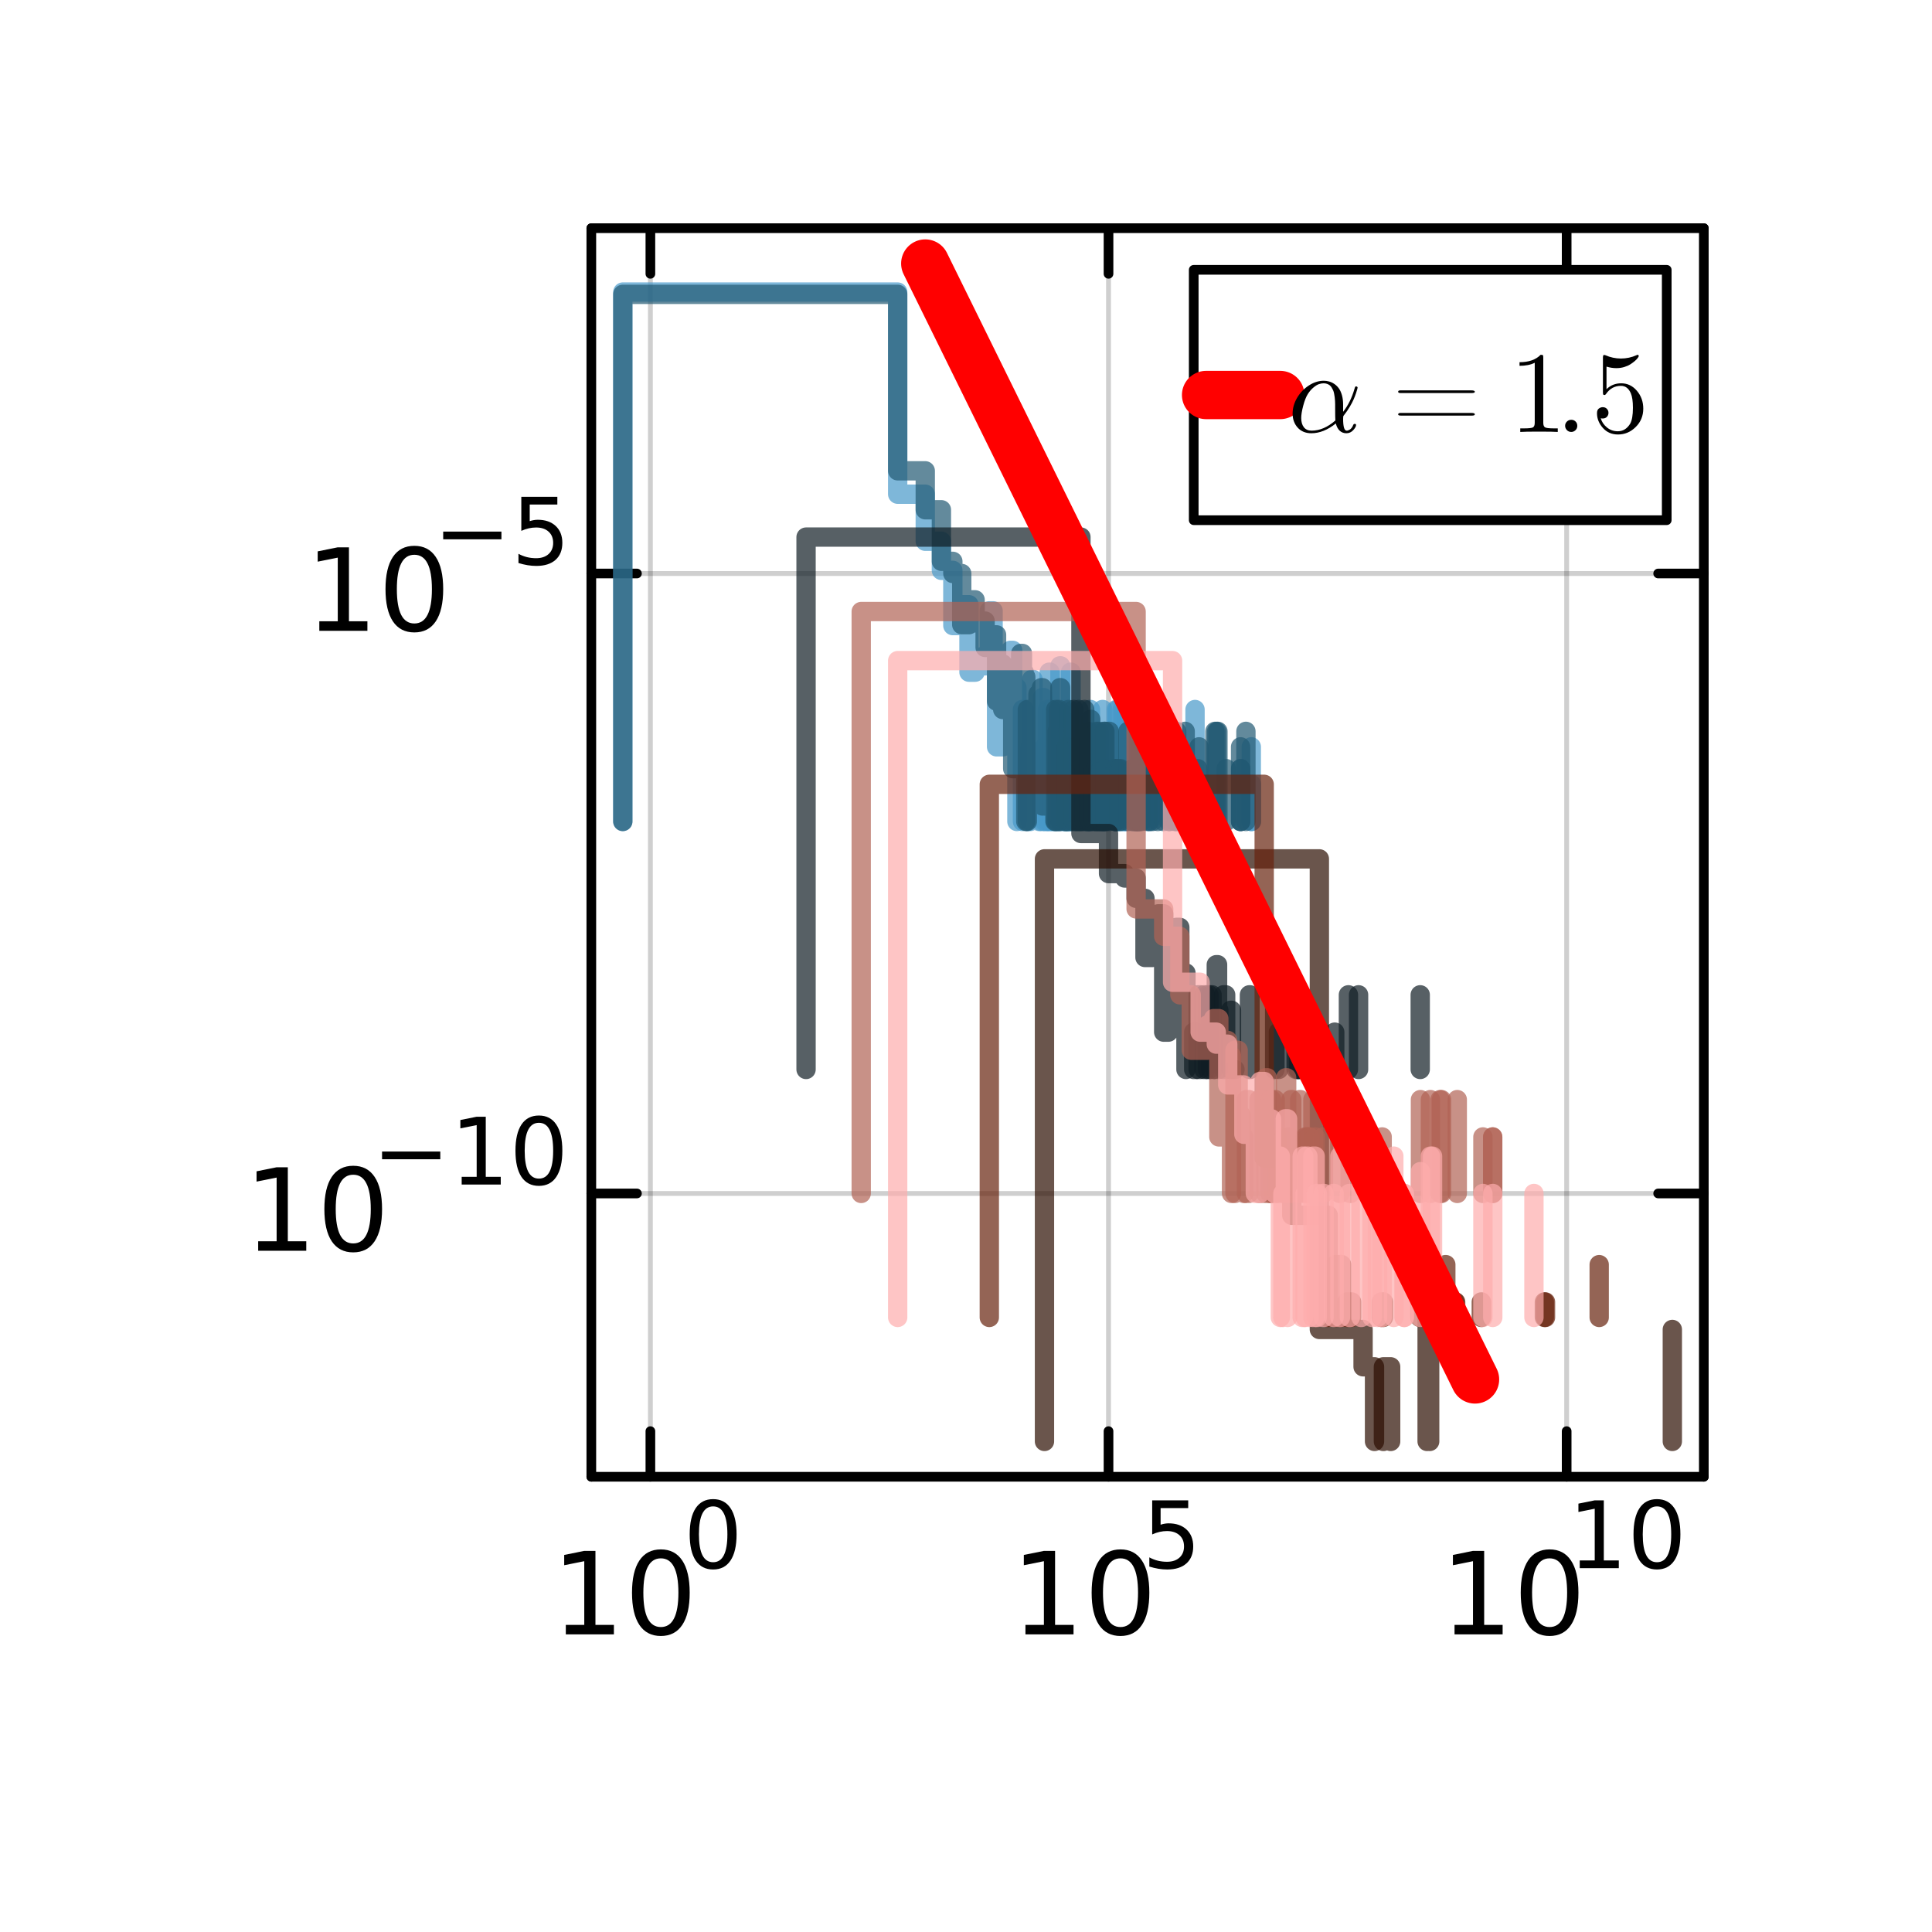 <?xml version="1.0" encoding="utf-8"?>
<svg xmlns="http://www.w3.org/2000/svg" xmlns:xlink="http://www.w3.org/1999/xlink" width="200" height="200" viewBox="0 0 800 800">
<rect x="0" y="0" width="800" height="800" fill="#333333" stroke="none"/>
<defs>
  <clipPath id="clip990">
    <rect x="0" y="0" width="800" height="800"/>
  </clipPath>
</defs>
<path clip-path="url(#clip990)" d="M0 800 L800 800 L800 0 L0 0  Z" fill="#ffffff" fill-rule="evenodd" fill-opacity="1"/>
<defs>
  <clipPath id="clip991">
    <rect x="160" y="79" width="561" height="561"/>
  </clipPath>
</defs>
<path clip-path="url(#clip990)" d="M244.852 611.499 L705.512 611.499 L705.512 94.488 L244.852 94.488  Z" fill="#ffffff" fill-rule="evenodd" fill-opacity="1"/>
<defs>
  <clipPath id="clip992">
    <rect x="244" y="94" width="462" height="518"/>
  </clipPath>
</defs>
<polyline clip-path="url(#clip992)" style="stroke:#000000; stroke-linecap:round; stroke-linejoin:round; stroke-width:2; stroke-opacity:0.1; fill:none" points="269.31,611.499 269.31,94.488 "/>
<polyline clip-path="url(#clip992)" style="stroke:#000000; stroke-linecap:round; stroke-linejoin:round; stroke-width:2; stroke-opacity:0.1; fill:none" points="459.014,611.499 459.014,94.488 "/>
<polyline clip-path="url(#clip992)" style="stroke:#000000; stroke-linecap:round; stroke-linejoin:round; stroke-width:2; stroke-opacity:0.1; fill:none" points="648.718,611.499 648.718,94.488 "/>
<polyline clip-path="url(#clip992)" style="stroke:#000000; stroke-linecap:round; stroke-linejoin:round; stroke-width:2; stroke-opacity:0.1; fill:none" points="269.31,611.499 269.31,94.488 "/>
<polyline clip-path="url(#clip992)" style="stroke:#000000; stroke-linecap:round; stroke-linejoin:round; stroke-width:2; stroke-opacity:0.1; fill:none" points="459.014,611.499 459.014,94.488 "/>
<polyline clip-path="url(#clip992)" style="stroke:#000000; stroke-linecap:round; stroke-linejoin:round; stroke-width:2; stroke-opacity:0.1; fill:none" points="648.718,611.499 648.718,94.488 "/>
<polyline clip-path="url(#clip990)" style="stroke:#000000; stroke-linecap:round; stroke-linejoin:round; stroke-width:4; stroke-opacity:1; fill:none" points="244.852,611.499 705.512,611.499 "/>
<polyline clip-path="url(#clip990)" style="stroke:#000000; stroke-linecap:round; stroke-linejoin:round; stroke-width:4; stroke-opacity:1; fill:none" points="244.852,94.488 705.512,94.488 "/>
<polyline clip-path="url(#clip990)" style="stroke:#000000; stroke-linecap:round; stroke-linejoin:round; stroke-width:4; stroke-opacity:1; fill:none" points="269.31,611.499 269.31,592.601 "/>
<polyline clip-path="url(#clip990)" style="stroke:#000000; stroke-linecap:round; stroke-linejoin:round; stroke-width:4; stroke-opacity:1; fill:none" points="459.014,611.499 459.014,592.601 "/>
<polyline clip-path="url(#clip990)" style="stroke:#000000; stroke-linecap:round; stroke-linejoin:round; stroke-width:4; stroke-opacity:1; fill:none" points="648.718,611.499 648.718,592.601 "/>
<polyline clip-path="url(#clip990)" style="stroke:#000000; stroke-linecap:round; stroke-linejoin:round; stroke-width:4; stroke-opacity:1; fill:none" points="269.31,94.488 269.31,113.386 "/>
<polyline clip-path="url(#clip990)" style="stroke:#000000; stroke-linecap:round; stroke-linejoin:round; stroke-width:4; stroke-opacity:1; fill:none" points="459.014,94.488 459.014,113.386 "/>
<polyline clip-path="url(#clip990)" style="stroke:#000000; stroke-linecap:round; stroke-linejoin:round; stroke-width:4; stroke-opacity:1; fill:none" points="648.718,94.488 648.718,113.386 "/>
<path clip-path="url(#clip990)" d="M234.293 672.824 L241.932 672.824 L241.932 646.458 L233.622 648.125 L233.622 643.866 L241.886 642.199 L246.562 642.199 L246.562 672.824 L254.201 672.824 L254.201 676.759 L234.293 676.759 L234.293 672.824 Z" fill="#000000" fill-rule="nonzero" fill-opacity="1" /><path clip-path="url(#clip990)" d="M273.645 645.278 Q270.034 645.278 268.205 648.842 Q266.4 652.384 266.4 659.514 Q266.4 666.62 268.205 670.185 Q270.034 673.727 273.645 673.727 Q277.279 673.727 279.085 670.185 Q280.913 666.62 280.913 659.514 Q280.913 652.384 279.085 648.842 Q277.279 645.278 273.645 645.278 M273.645 641.574 Q279.455 641.574 282.511 646.18 Q285.589 650.764 285.589 659.514 Q285.589 668.241 282.511 672.847 Q279.455 677.43 273.645 677.43 Q267.835 677.43 264.756 672.847 Q261.701 668.241 261.701 659.514 Q261.701 650.764 264.756 646.18 Q267.835 641.574 273.645 641.574 Z" fill="#000000" fill-rule="nonzero" fill-opacity="1" /><path clip-path="url(#clip990)" d="M295.294 623.77 Q292.36 623.77 290.874 626.666 Q289.407 629.544 289.407 635.337 Q289.407 641.111 290.874 644.007 Q292.36 646.885 295.294 646.885 Q298.247 646.885 299.714 644.007 Q301.2 641.111 301.2 635.337 Q301.2 629.544 299.714 626.666 Q298.247 623.77 295.294 623.77 M295.294 620.761 Q300.015 620.761 302.497 624.504 Q304.999 628.227 304.999 635.337 Q304.999 642.427 302.497 646.17 Q300.015 649.894 295.294 649.894 Q290.573 649.894 288.072 646.17 Q285.589 642.427 285.589 635.337 Q285.589 628.227 288.072 624.504 Q290.573 620.761 295.294 620.761 Z" fill="#000000" fill-rule="nonzero" fill-opacity="1" /><path clip-path="url(#clip990)" d="M424.618 672.824 L432.257 672.824 L432.257 646.458 L423.947 648.125 L423.947 643.866 L432.21 642.199 L436.886 642.199 L436.886 672.824 L444.525 672.824 L444.525 676.759 L424.618 676.759 L424.618 672.824 Z" fill="#000000" fill-rule="nonzero" fill-opacity="1" /><path clip-path="url(#clip990)" d="M463.97 645.278 Q460.358 645.278 458.53 648.842 Q456.724 652.384 456.724 659.514 Q456.724 666.62 458.53 670.185 Q460.358 673.727 463.97 673.727 Q467.604 673.727 469.409 670.185 Q471.238 666.62 471.238 659.514 Q471.238 652.384 469.409 648.842 Q467.604 645.278 463.97 645.278 M463.97 641.574 Q469.78 641.574 472.835 646.18 Q475.914 650.764 475.914 659.514 Q475.914 668.241 472.835 672.847 Q469.78 677.43 463.97 677.43 Q458.159 677.43 455.081 672.847 Q452.025 668.241 452.025 659.514 Q452.025 650.764 455.081 646.18 Q458.159 641.574 463.97 641.574 Z" fill="#000000" fill-rule="nonzero" fill-opacity="1" /><path clip-path="url(#clip990)" d="M477.099 621.269 L492.013 621.269 L492.013 624.466 L480.578 624.466 L480.578 631.35 Q481.406 631.067 482.233 630.936 Q483.061 630.785 483.888 630.785 Q488.59 630.785 491.336 633.362 Q494.082 635.939 494.082 640.34 Q494.082 644.872 491.261 647.393 Q488.44 649.894 483.305 649.894 Q481.537 649.894 479.694 649.593 Q477.87 649.292 475.914 648.69 L475.914 644.872 Q477.607 645.794 479.412 646.245 Q481.218 646.697 483.23 646.697 Q486.484 646.697 488.383 644.985 Q490.283 643.274 490.283 640.34 Q490.283 637.406 488.383 635.694 Q486.484 633.983 483.23 633.983 Q481.707 633.983 480.183 634.321 Q478.679 634.66 477.099 635.374 L477.099 621.269 Z" fill="#000000" fill-rule="nonzero" fill-opacity="1" /><path clip-path="url(#clip990)" d="M602.294 672.824 L609.933 672.824 L609.933 646.458 L601.623 648.125 L601.623 643.866 L609.887 642.199 L614.563 642.199 L614.563 672.824 L622.202 672.824 L622.202 676.759 L602.294 676.759 L602.294 672.824 Z" fill="#000000" fill-rule="nonzero" fill-opacity="1" /><path clip-path="url(#clip990)" d="M641.646 645.278 Q638.035 645.278 636.206 648.842 Q634.401 652.384 634.401 659.514 Q634.401 666.62 636.206 670.185 Q638.035 673.727 641.646 673.727 Q645.28 673.727 647.086 670.185 Q648.914 666.62 648.914 659.514 Q648.914 652.384 647.086 648.842 Q645.28 645.278 641.646 645.278 M641.646 641.574 Q647.456 641.574 650.512 646.18 Q653.59 650.764 653.59 659.514 Q653.59 668.241 650.512 672.847 Q647.456 677.43 641.646 677.43 Q635.836 677.43 632.757 672.847 Q629.702 668.241 629.702 659.514 Q629.702 650.764 632.757 646.18 Q635.836 641.574 641.646 641.574 Z" fill="#000000" fill-rule="nonzero" fill-opacity="1" /><path clip-path="url(#clip990)" d="M654.136 646.151 L660.342 646.151 L660.342 624.729 L653.59 626.083 L653.59 622.623 L660.305 621.269 L664.104 621.269 L664.104 646.151 L670.31 646.151 L670.31 649.349 L654.136 649.349 L654.136 646.151 Z" fill="#000000" fill-rule="nonzero" fill-opacity="1" /><path clip-path="url(#clip990)" d="M686.109 623.77 Q683.175 623.77 681.689 626.666 Q680.222 629.544 680.222 635.337 Q680.222 641.111 681.689 644.007 Q683.175 646.885 686.109 646.885 Q689.062 646.885 690.529 644.007 Q692.015 641.111 692.015 635.337 Q692.015 629.544 690.529 626.666 Q689.062 623.77 686.109 623.77 M686.109 620.761 Q690.83 620.761 693.312 624.504 Q695.814 628.227 695.814 635.337 Q695.814 642.427 693.312 646.17 Q690.83 649.894 686.109 649.894 Q681.388 649.894 678.887 646.17 Q676.404 642.427 676.404 635.337 Q676.404 628.227 678.887 624.504 Q681.388 620.761 686.109 620.761 Z" fill="#000000" fill-rule="nonzero" fill-opacity="1" /><polyline clip-path="url(#clip992)" style="stroke:#000000; stroke-linecap:round; stroke-linejoin:round; stroke-width:2; stroke-opacity:0.1; fill:none" points="244.852,494.183 705.512,494.183 "/>
<polyline clip-path="url(#clip992)" style="stroke:#000000; stroke-linecap:round; stroke-linejoin:round; stroke-width:2; stroke-opacity:0.1; fill:none" points="244.852,237.475 705.512,237.475 "/>
<polyline clip-path="url(#clip992)" style="stroke:#000000; stroke-linecap:round; stroke-linejoin:round; stroke-width:2; stroke-opacity:0.1; fill:none" points="244.852,494.183 705.512,494.183 "/>
<polyline clip-path="url(#clip992)" style="stroke:#000000; stroke-linecap:round; stroke-linejoin:round; stroke-width:2; stroke-opacity:0.1; fill:none" points="244.852,237.475 705.512,237.475 "/>
<polyline clip-path="url(#clip990)" style="stroke:#000000; stroke-linecap:round; stroke-linejoin:round; stroke-width:4; stroke-opacity:1; fill:none" points="244.852,611.499 244.852,94.488 "/>
<polyline clip-path="url(#clip990)" style="stroke:#000000; stroke-linecap:round; stroke-linejoin:round; stroke-width:4; stroke-opacity:1; fill:none" points="705.512,611.499 705.512,94.488 "/>
<polyline clip-path="url(#clip990)" style="stroke:#000000; stroke-linecap:round; stroke-linejoin:round; stroke-width:4; stroke-opacity:1; fill:none" points="244.852,494.183 263.749,494.183 "/>
<polyline clip-path="url(#clip990)" style="stroke:#000000; stroke-linecap:round; stroke-linejoin:round; stroke-width:4; stroke-opacity:1; fill:none" points="244.852,237.475 263.749,237.475 "/>
<polyline clip-path="url(#clip990)" style="stroke:#000000; stroke-linecap:round; stroke-linejoin:round; stroke-width:4; stroke-opacity:1; fill:none" points="705.512,494.183 686.614,494.183 "/>
<polyline clip-path="url(#clip990)" style="stroke:#000000; stroke-linecap:round; stroke-linejoin:round; stroke-width:4; stroke-opacity:1; fill:none" points="705.512,237.475 686.614,237.475 "/>
<path clip-path="url(#clip990)" d="M106.908 513.976 L114.546 513.976 L114.546 487.61 L106.236 489.277 L106.236 485.017 L114.5 483.351 L119.176 483.351 L119.176 513.976 L126.815 513.976 L126.815 517.911 L106.908 517.911 L106.908 513.976 Z" fill="#000000" fill-rule="nonzero" fill-opacity="1" /><path clip-path="url(#clip990)" d="M146.259 486.43 Q142.648 486.43 140.819 489.994 Q139.014 493.536 139.014 500.666 Q139.014 507.772 140.819 511.337 Q142.648 514.878 146.259 514.878 Q149.893 514.878 151.699 511.337 Q153.528 507.772 153.528 500.666 Q153.528 493.536 151.699 489.994 Q149.893 486.43 146.259 486.43 M146.259 482.726 Q152.069 482.726 155.125 487.332 Q158.204 491.916 158.204 500.666 Q158.204 509.392 155.125 513.999 Q152.069 518.582 146.259 518.582 Q140.449 518.582 137.37 513.999 Q134.315 509.392 134.315 500.666 Q134.315 491.916 137.37 487.332 Q140.449 482.726 146.259 482.726 Z" fill="#000000" fill-rule="nonzero" fill-opacity="1" /><path clip-path="url(#clip990)" d="M158.204 476.827 L182.315 476.827 L182.315 480.024 L158.204 480.024 L158.204 476.827 Z" fill="#000000" fill-rule="nonzero" fill-opacity="1" /><path clip-path="url(#clip990)" d="M191.174 487.303 L197.38 487.303 L197.38 465.881 L190.628 467.235 L190.628 463.775 L197.343 462.42 L201.142 462.42 L201.142 487.303 L207.348 487.303 L207.348 490.5 L191.174 490.5 L191.174 487.303 Z" fill="#000000" fill-rule="nonzero" fill-opacity="1" /><path clip-path="url(#clip990)" d="M223.147 464.922 Q220.213 464.922 218.727 467.818 Q217.26 470.696 217.26 476.489 Q217.26 482.263 218.727 485.159 Q220.213 488.037 223.147 488.037 Q226.1 488.037 227.567 485.159 Q229.052 482.263 229.052 476.489 Q229.052 470.696 227.567 467.818 Q226.1 464.922 223.147 464.922 M223.147 461.913 Q227.868 461.913 230.35 465.655 Q232.852 469.379 232.852 476.489 Q232.852 483.579 230.35 487.322 Q227.868 491.046 223.147 491.046 Q218.426 491.046 215.925 487.322 Q213.442 483.579 213.442 476.489 Q213.442 469.379 215.925 465.655 Q218.426 461.913 223.147 461.913 Z" fill="#000000" fill-rule="nonzero" fill-opacity="1" /><path clip-path="url(#clip990)" d="M132.223 257.267 L139.862 257.267 L139.862 230.902 L131.551 232.568 L131.551 228.309 L139.815 226.642 L144.491 226.642 L144.491 257.267 L152.13 257.267 L152.13 261.202 L132.223 261.202 L132.223 257.267 Z" fill="#000000" fill-rule="nonzero" fill-opacity="1" /><path clip-path="url(#clip990)" d="M171.574 229.721 Q167.963 229.721 166.135 233.286 Q164.329 236.828 164.329 243.957 Q164.329 251.064 166.135 254.628 Q167.963 258.17 171.574 258.17 Q175.209 258.17 177.014 254.628 Q178.843 251.064 178.843 243.957 Q178.843 236.828 177.014 233.286 Q175.209 229.721 171.574 229.721 M171.574 226.017 Q177.385 226.017 180.44 230.624 Q183.519 235.207 183.519 243.957 Q183.519 252.684 180.44 257.29 Q177.385 261.874 171.574 261.874 Q165.764 261.874 162.686 257.29 Q159.63 252.684 159.63 243.957 Q159.63 235.207 162.686 230.624 Q165.764 226.017 171.574 226.017 Z" fill="#000000" fill-rule="nonzero" fill-opacity="1" /><path clip-path="url(#clip990)" d="M183.519 220.119 L207.63 220.119 L207.63 223.316 L183.519 223.316 L183.519 220.119 Z" fill="#000000" fill-rule="nonzero" fill-opacity="1" /><path clip-path="url(#clip990)" d="M215.868 205.712 L230.783 205.712 L230.783 208.909 L219.348 208.909 L219.348 215.793 Q220.175 215.511 221.003 215.379 Q221.83 215.229 222.658 215.229 Q227.36 215.229 230.106 217.805 Q232.852 220.382 232.852 224.783 Q232.852 229.316 230.03 231.836 Q227.209 234.337 222.075 234.337 Q220.307 234.337 218.464 234.036 Q216.639 233.736 214.683 233.134 L214.683 229.316 Q216.376 230.237 218.182 230.689 Q219.987 231.14 221.999 231.14 Q225.253 231.14 227.153 229.429 Q229.052 227.717 229.052 224.783 Q229.052 221.849 227.153 220.138 Q225.253 218.426 221.999 218.426 Q220.476 218.426 218.953 218.765 Q217.448 219.103 215.868 219.818 L215.868 205.712 Z" fill="#000000" fill-rule="nonzero" fill-opacity="1" /><polyline clip-path="url(#clip992)" style="stroke:#4899ca; stroke-linecap:round; stroke-linejoin:round; stroke-width:8; stroke-opacity:0.7; fill:none" points="257.889,340.158 257.889,120.933 371.712,120.933 371.712,204.642 383.133,204.642 383.133,224.122 389.814,224.122 389.814,236.176 394.554,236.176 394.554,259.049 398.231,259.049 398.231,250.403 401.235,250.403 401.235,278.337 403.775,278.337 403.775,275.71 405.975,275.71 407.916,275.71 407.916,271.236 409.652,271.236 409.652,252.93 411.223,252.93 411.223,271.236 412.657,271.236 412.657,309.247 413.975,309.247 415.197,309.247 415.197,281.314 416.333,281.314 416.333,293.792 417.397,293.792 418.396,293.792 418.396,269.296 419.338,269.296 419.338,309.247 420.228,309.247 420.228,284.751 421.074,284.751 421.074,340.158 "/>
<polyline clip-path="url(#clip992)" style="stroke:#4899ca; stroke-linecap:round; stroke-linejoin:round; stroke-width:8; stroke-opacity:0.7; fill:none" points="423.377,340.158 423.377,293.792 424.078,293.792 424.078,309.247 424.75,309.247 425.397,309.247 425.397,340.158 "/>
<polyline clip-path="url(#clip992)" style="stroke:#4899ca; stroke-linecap:round; stroke-linejoin:round; stroke-width:8; stroke-opacity:0.7; fill:none" points="426.618,340.158 426.618,309.247 427.196,309.247 427.196,281.314 427.755,281.314 427.755,309.247 428.295,309.247 428.818,309.247 428.818,324.703 429.325,324.703 429.325,293.792 429.817,293.792 429.817,300.207 430.295,300.207 430.295,340.158 "/>
<polyline clip-path="url(#clip992)" style="stroke:#4899ca; stroke-linecap:round; stroke-linejoin:round; stroke-width:8; stroke-opacity:0.7; fill:none" points="431.21,340.158 431.21,324.703 431.65,324.703 431.65,288.816 432.078,288.816 432.078,340.158 "/>
<polyline clip-path="url(#clip992)" style="stroke:#4899ca; stroke-linecap:round; stroke-linejoin:round; stroke-width:8; stroke-opacity:0.7; fill:none" points="432.495,340.158 432.495,309.247 432.902,309.247 433.299,309.247 433.299,340.158 "/>
<polyline clip-path="url(#clip992)" style="stroke:#4899ca; stroke-linecap:round; stroke-linejoin:round; stroke-width:8; stroke-opacity:0.7; fill:none" points="433.687,340.158 433.687,293.792 434.065,293.792 434.065,340.158 "/>
<polyline clip-path="url(#clip992)" style="stroke:#4899ca; stroke-linecap:round; stroke-linejoin:round; stroke-width:8; stroke-opacity:0.7; fill:none" points="434.436,340.158 434.436,278.337 434.798,278.337 434.798,293.792 435.152,293.792 435.152,340.158 "/>
<polyline clip-path="url(#clip992)" style="stroke:#4899ca; stroke-linecap:round; stroke-linejoin:round; stroke-width:8; stroke-opacity:0.7; fill:none" points="435.499,340.158 435.499,293.792 435.839,293.792 435.839,340.158 "/>
<polyline clip-path="url(#clip992)" style="stroke:#4899ca; stroke-linecap:round; stroke-linejoin:round; stroke-width:8; stroke-opacity:0.7; fill:none" points="436.818,340.158 436.818,309.247 437.132,309.247 437.44,309.247 437.44,340.158 "/>
<polyline clip-path="url(#clip992)" style="stroke:#4899ca; stroke-linecap:round; stroke-linejoin:round; stroke-width:8; stroke-opacity:0.7; fill:none" points="438.617,340.158 438.617,324.703 438.899,324.703 438.899,275.71 439.176,275.71 439.176,309.247 439.448,309.247 439.448,293.792 439.716,293.792 439.98,293.792 439.98,340.158 "/>
<polyline clip-path="url(#clip992)" style="stroke:#4899ca; stroke-linecap:round; stroke-linejoin:round; stroke-width:8; stroke-opacity:0.7; fill:none" points="440.746,340.158 440.746,293.792 440.994,293.792 440.994,340.158 "/>
<polyline clip-path="url(#clip992)" style="stroke:#4899ca; stroke-linecap:round; stroke-linejoin:round; stroke-width:8; stroke-opacity:0.7; fill:none" points="441.479,340.158 441.479,309.247 441.716,309.247 441.716,340.158 "/>
<polyline clip-path="url(#clip992)" style="stroke:#4899ca; stroke-linecap:round; stroke-linejoin:round; stroke-width:8; stroke-opacity:0.7; fill:none" points="441.95,340.158 441.95,324.703 442.18,324.703 442.18,340.158 "/>
<polyline clip-path="url(#clip992)" style="stroke:#4899ca; stroke-linecap:round; stroke-linejoin:round; stroke-width:8; stroke-opacity:0.7; fill:none" points="442.632,340.158 442.632,324.703 442.853,324.703 442.853,300.207 443.071,300.207 443.071,340.158 "/>
<polyline clip-path="url(#clip992)" style="stroke:#4899ca; stroke-linecap:round; stroke-linejoin:round; stroke-width:8; stroke-opacity:0.7; fill:none" points="443.286,340.158 443.286,278.337 443.499,278.337 443.499,340.158 "/>
<polyline clip-path="url(#clip992)" style="stroke:#4899ca; stroke-linecap:round; stroke-linejoin:round; stroke-width:8; stroke-opacity:0.7; fill:none" points="449.752,340.158 449.752,309.247 449.896,309.247 449.896,340.158 "/>
<polyline clip-path="url(#clip992)" style="stroke:#4899ca; stroke-linecap:round; stroke-linejoin:round; stroke-width:8; stroke-opacity:0.7; fill:none" points="450.734,340.158 450.734,309.247 450.87,309.247 450.87,340.158 "/>
<polyline clip-path="url(#clip992)" style="stroke:#4899ca; stroke-linecap:round; stroke-linejoin:round; stroke-width:8; stroke-opacity:0.7; fill:none" points="451.27,340.158 451.27,293.792 451.401,293.792 451.532,293.792 451.532,340.158 "/>
<polyline clip-path="url(#clip992)" style="stroke:#4899ca; stroke-linecap:round; stroke-linejoin:round; stroke-width:8; stroke-opacity:0.7; fill:none" points="456.529,340.158 456.529,293.792 456.625,293.792 456.625,340.158 "/>
<polyline clip-path="url(#clip992)" style="stroke:#4899ca; stroke-linecap:round; stroke-linejoin:round; stroke-width:8; stroke-opacity:0.7; fill:none" points="462.223,340.158 462.223,293.792 462.291,293.792 462.291,340.158 "/>
<polyline clip-path="url(#clip992)" style="stroke:#4899ca; stroke-linecap:round; stroke-linejoin:round; stroke-width:8; stroke-opacity:0.7; fill:none" points="462.888,340.158 462.888,293.792 462.953,293.792 462.953,340.158 "/>
<polyline clip-path="url(#clip992)" style="stroke:#4899ca; stroke-linecap:round; stroke-linejoin:round; stroke-width:8; stroke-opacity:0.7; fill:none" points="464.676,340.158 464.676,293.792 464.734,293.792 464.734,340.158 "/>
<polyline clip-path="url(#clip992)" style="stroke:#4899ca; stroke-linecap:round; stroke-linejoin:round; stroke-width:8; stroke-opacity:0.7; fill:none" points="465.363,340.158 465.363,293.792 465.419,293.792 465.419,309.247 465.474,309.247 465.474,340.158 "/>
<polyline clip-path="url(#clip992)" style="stroke:#4899ca; stroke-linecap:round; stroke-linejoin:round; stroke-width:8; stroke-opacity:0.7; fill:none" points="466.022,340.158 466.022,293.792 466.076,293.792 466.076,340.158 "/>
<polyline clip-path="url(#clip992)" style="stroke:#4899ca; stroke-linecap:round; stroke-linejoin:round; stroke-width:8; stroke-opacity:0.7; fill:none" points="466.183,340.158 466.183,293.792 466.236,293.792 466.236,340.158 "/>
<polyline clip-path="url(#clip992)" style="stroke:#4899ca; stroke-linecap:round; stroke-linejoin:round; stroke-width:8; stroke-opacity:0.7; fill:none" points="468.745,340.158 468.745,309.247 468.791,309.247 468.791,340.158 "/>
<polyline clip-path="url(#clip992)" style="stroke:#4899ca; stroke-linecap:round; stroke-linejoin:round; stroke-width:8; stroke-opacity:0.7; fill:none" points="469.634,340.158 469.634,309.247 469.677,309.247 469.677,340.158 "/>
<polyline clip-path="url(#clip992)" style="stroke:#4899ca; stroke-linecap:round; stroke-linejoin:round; stroke-width:8; stroke-opacity:0.7; fill:none" points="470.27,340.158 470.27,309.247 470.312,309.247 470.312,340.158 "/>
<polyline clip-path="url(#clip992)" style="stroke:#4899ca; stroke-linecap:round; stroke-linejoin:round; stroke-width:8; stroke-opacity:0.7; fill:none" points="470.559,340.158 470.559,309.247 470.6,309.247 470.6,340.158 "/>
<polyline clip-path="url(#clip992)" style="stroke:#4899ca; stroke-linecap:round; stroke-linejoin:round; stroke-width:8; stroke-opacity:0.7; fill:none" points="470.923,340.158 470.923,309.247 470.963,309.247 470.963,340.158 "/>
<polyline clip-path="url(#clip992)" style="stroke:#4899ca; stroke-linecap:round; stroke-linejoin:round; stroke-width:8; stroke-opacity:0.7; fill:none" points="471.704,340.158 471.704,284.751 471.742,284.751 471.742,340.158 "/>
<polyline clip-path="url(#clip992)" style="stroke:#4899ca; stroke-linecap:round; stroke-linejoin:round; stroke-width:8; stroke-opacity:0.7; fill:none" points="476.039,340.158 476.039,309.247 476.068,309.247 476.068,340.158 "/>
<polyline clip-path="url(#clip992)" style="stroke:#4899ca; stroke-linecap:round; stroke-linejoin:round; stroke-width:8; stroke-opacity:0.7; fill:none" points="494.83,340.158 494.83,293.792 494.839,293.792 494.839,340.158 "/>
<polyline clip-path="url(#clip992)" style="stroke:#4899ca; stroke-linecap:round; stroke-linejoin:round; stroke-width:8; stroke-opacity:0.7; fill:none" points="518.13,340.158 518.13,309.247 518.133,309.247 518.133,324.703 518.135,324.703 518.135,340.158 "/>
<polyline clip-path="url(#clip992)" style="stroke:#4899ca; stroke-linecap:round; stroke-linejoin:round; stroke-width:8; stroke-opacity:0.7; fill:none" points="518.217,340.158 518.217,324.703 518.219,324.703 518.219,340.158 "/>
<polyline clip-path="url(#clip992)" style="stroke:#225973; stroke-linecap:round; stroke-linejoin:round; stroke-width:8; stroke-opacity:0.7; fill:none" points="257.889,340.158 257.889,121.879 371.712,121.879 371.712,194.952 383.133,194.952 383.133,211.08 389.814,211.08 389.814,232.44 394.554,232.44 394.554,237.475 398.231,237.475 398.231,258.662 401.235,258.662 401.235,248.375 403.775,248.375 403.775,257.906 405.975,257.906 405.975,257.175 407.916,257.175 407.916,268.09 409.652,268.09 409.652,264.821 411.223,264.821 411.223,262.881 412.657,262.881 412.657,290.355 413.975,290.355 413.975,274.899 415.197,274.899 415.197,293.792 416.333,293.792 417.397,293.792 417.397,290.355 418.396,290.355 419.338,290.355 419.338,318.288 420.228,318.288 420.228,287.377 421.074,287.377 421.074,302.833 421.878,302.833 421.878,280.277 422.644,280.277 422.644,270.57 423.377,270.57 423.377,278.337 424.078,278.337 424.078,280.277 424.75,280.277 424.75,340.158 "/>
<polyline clip-path="url(#clip992)" style="stroke:#225973; stroke-linecap:round; stroke-linejoin:round; stroke-width:8; stroke-opacity:0.7; fill:none" points="425.397,340.158 425.397,293.792 426.019,293.792 426.019,309.247 426.618,309.247 426.618,293.792 427.196,293.792 427.196,297.857 427.755,297.857 428.295,297.857 428.295,302.833 428.818,302.833 429.325,302.833 429.817,302.833 429.817,287.377 430.295,287.377 430.295,297.857 430.759,297.857 430.759,302.833 431.21,302.833 431.21,284.751 431.65,284.751 431.65,333.744 432.078,333.744 432.078,302.833 432.495,302.833 432.495,333.744 432.902,333.744 432.902,309.247 433.299,309.247 433.299,293.792 433.687,293.792 433.687,318.288 434.065,318.288 434.065,309.247 434.436,309.247 434.436,297.857 434.798,297.857 434.798,293.792 435.152,293.792 435.152,318.288 435.499,318.288 435.839,318.288 436.172,318.288 436.172,309.247 436.498,309.247 436.498,318.288 436.818,318.288 436.818,340.158 "/>
<polyline clip-path="url(#clip992)" style="stroke:#225973; stroke-linecap:round; stroke-linejoin:round; stroke-width:8; stroke-opacity:0.7; fill:none" points="437.132,340.158 437.132,293.792 437.44,293.792 437.44,340.158 "/>
<polyline clip-path="url(#clip992)" style="stroke:#225973; stroke-linecap:round; stroke-linejoin:round; stroke-width:8; stroke-opacity:0.7; fill:none" points="437.742,340.158 437.742,302.833 438.039,302.833 438.039,309.247 438.331,309.247 438.331,293.792 438.617,293.792 438.617,340.158 "/>
<polyline clip-path="url(#clip992)" style="stroke:#225973; stroke-linecap:round; stroke-linejoin:round; stroke-width:8; stroke-opacity:0.7; fill:none" points="438.899,340.158 438.899,284.751 439.176,284.751 439.176,318.288 439.448,318.288 439.448,302.833 439.716,302.833 439.716,318.288 439.98,318.288 439.98,297.857 440.239,297.857 440.495,297.857 440.495,318.288 440.746,318.288 440.746,333.744 440.994,333.744 440.994,340.158 "/>
<polyline clip-path="url(#clip992)" style="stroke:#225973; stroke-linecap:round; stroke-linejoin:round; stroke-width:8; stroke-opacity:0.7; fill:none" points="441.238,340.158 441.238,333.744 441.479,333.744 441.479,309.247 441.716,309.247 441.716,340.158 "/>
<polyline clip-path="url(#clip992)" style="stroke:#225973; stroke-linecap:round; stroke-linejoin:round; stroke-width:8; stroke-opacity:0.7; fill:none" points="442.18,340.158 442.18,302.833 442.407,302.833 442.407,293.792 442.632,293.792 442.632,318.288 442.853,318.288 442.853,340.158 "/>
<polyline clip-path="url(#clip992)" style="stroke:#225973; stroke-linecap:round; stroke-linejoin:round; stroke-width:8; stroke-opacity:0.7; fill:none" points="444.323,340.158 444.323,302.833 444.523,302.833 444.523,293.792 444.72,293.792 444.72,318.288 444.915,318.288 444.915,302.833 445.108,302.833 445.108,318.288 445.298,318.288 445.298,340.158 "/>
<polyline clip-path="url(#clip992)" style="stroke:#225973; stroke-linecap:round; stroke-linejoin:round; stroke-width:8; stroke-opacity:0.7; fill:none" points="445.487,340.158 445.487,309.247 445.673,309.247 445.673,333.744 445.857,333.744 445.857,340.158 "/>
<polyline clip-path="url(#clip992)" style="stroke:#225973; stroke-linecap:round; stroke-linejoin:round; stroke-width:8; stroke-opacity:0.7; fill:none" points="446.574,340.158 446.574,293.792 446.748,293.792 446.748,302.833 446.92,302.833 446.92,340.158 "/>
<polyline clip-path="url(#clip992)" style="stroke:#225973; stroke-linecap:round; stroke-linejoin:round; stroke-width:8; stroke-opacity:0.7; fill:none" points="447.26,340.158 447.26,318.288 447.428,318.288 447.428,340.158 "/>
<polyline clip-path="url(#clip992)" style="stroke:#225973; stroke-linecap:round; stroke-linejoin:round; stroke-width:8; stroke-opacity:0.7; fill:none" points="447.757,340.158 447.757,333.744 447.919,333.744 448.08,333.744 448.08,340.158 "/>
<polyline clip-path="url(#clip992)" style="stroke:#225973; stroke-linecap:round; stroke-linejoin:round; stroke-width:8; stroke-opacity:0.7; fill:none" points="448.861,340.158 448.861,318.288 449.013,318.288 449.013,293.792 449.164,293.792 449.164,318.288 449.313,318.288 449.313,340.158 "/>
<polyline clip-path="url(#clip992)" style="stroke:#225973; stroke-linecap:round; stroke-linejoin:round; stroke-width:8; stroke-opacity:0.7; fill:none" points="450.18,340.158 450.18,318.288 450.32,318.288 450.459,318.288 450.597,318.288 450.597,340.158 "/>
<polyline clip-path="url(#clip992)" style="stroke:#225973; stroke-linecap:round; stroke-linejoin:round; stroke-width:8; stroke-opacity:0.7; fill:none" points="450.734,340.158 450.734,302.833 450.87,302.833 450.87,340.158 "/>
<polyline clip-path="url(#clip992)" style="stroke:#225973; stroke-linecap:round; stroke-linejoin:round; stroke-width:8; stroke-opacity:0.7; fill:none" points="451.401,340.158 451.401,333.744 451.532,333.744 451.532,297.857 451.661,297.857 451.661,340.158 "/>
<polyline clip-path="url(#clip992)" style="stroke:#225973; stroke-linecap:round; stroke-linejoin:round; stroke-width:8; stroke-opacity:0.7; fill:none" points="452.66,340.158 452.66,318.288 452.78,318.288 452.78,340.158 "/>
<polyline clip-path="url(#clip992)" style="stroke:#225973; stroke-linecap:round; stroke-linejoin:round; stroke-width:8; stroke-opacity:0.7; fill:none" points="453.487,340.158 453.487,318.288 453.602,318.288 453.602,340.158 "/>
<polyline clip-path="url(#clip992)" style="stroke:#225973; stroke-linecap:round; stroke-linejoin:round; stroke-width:8; stroke-opacity:0.7; fill:none" points="453.941,340.158 453.941,302.833 454.053,302.833 454.053,340.158 "/>
<polyline clip-path="url(#clip992)" style="stroke:#225973; stroke-linecap:round; stroke-linejoin:round; stroke-width:8; stroke-opacity:0.7; fill:none" points="454.6,340.158 454.6,318.288 454.708,318.288 454.708,340.158 "/>
<polyline clip-path="url(#clip992)" style="stroke:#225973; stroke-linecap:round; stroke-linejoin:round; stroke-width:8; stroke-opacity:0.7; fill:none" points="454.92,340.158 454.92,302.833 455.026,302.833 455.026,340.158 "/>
<polyline clip-path="url(#clip992)" style="stroke:#225973; stroke-linecap:round; stroke-linejoin:round; stroke-width:8; stroke-opacity:0.7; fill:none" points="455.744,340.158 455.744,318.288 455.845,318.288 455.845,340.158 "/>
<polyline clip-path="url(#clip992)" style="stroke:#225973; stroke-linecap:round; stroke-linejoin:round; stroke-width:8; stroke-opacity:0.7; fill:none" points="455.944,340.158 455.944,318.288 456.043,318.288 456.043,340.158 "/>
<polyline clip-path="url(#clip992)" style="stroke:#225973; stroke-linecap:round; stroke-linejoin:round; stroke-width:8; stroke-opacity:0.7; fill:none" points="456.72,340.158 456.72,318.288 456.814,318.288 456.814,340.158 "/>
<polyline clip-path="url(#clip992)" style="stroke:#225973; stroke-linecap:round; stroke-linejoin:round; stroke-width:8; stroke-opacity:0.7; fill:none" points="457.187,340.158 457.187,302.833 457.278,302.833 457.278,340.158 "/>
<polyline clip-path="url(#clip992)" style="stroke:#225973; stroke-linecap:round; stroke-linejoin:round; stroke-width:8; stroke-opacity:0.7; fill:none" points="457.46,340.158 457.46,302.833 457.551,302.833 457.551,340.158 "/>
<polyline clip-path="url(#clip992)" style="stroke:#225973; stroke-linecap:round; stroke-linejoin:round; stroke-width:8; stroke-opacity:0.7; fill:none" points="457.819,340.158 457.819,318.288 457.907,318.288 457.907,340.158 "/>
<polyline clip-path="url(#clip992)" style="stroke:#225973; stroke-linecap:round; stroke-linejoin:round; stroke-width:8; stroke-opacity:0.7; fill:none" points="459.097,340.158 459.097,302.833 459.178,302.833 459.26,302.833 459.341,302.833 459.341,340.158 "/>
<polyline clip-path="url(#clip992)" style="stroke:#225973; stroke-linecap:round; stroke-linejoin:round; stroke-width:8; stroke-opacity:0.7; fill:none" points="461.601,340.158 461.601,318.288 461.672,318.288 461.672,340.158 "/>
<polyline clip-path="url(#clip992)" style="stroke:#225973; stroke-linecap:round; stroke-linejoin:round; stroke-width:8; stroke-opacity:0.7; fill:none" points="461.811,340.158 461.811,318.288 461.881,318.288 461.95,318.288 461.95,340.158 "/>
<polyline clip-path="url(#clip992)" style="stroke:#225973; stroke-linecap:round; stroke-linejoin:round; stroke-width:8; stroke-opacity:0.7; fill:none" points="462.019,340.158 462.019,318.288 462.087,318.288 462.087,340.158 "/>
<polyline clip-path="url(#clip992)" style="stroke:#225973; stroke-linecap:round; stroke-linejoin:round; stroke-width:8; stroke-opacity:0.7; fill:none" points="463.274,340.158 463.274,318.288 463.338,318.288 463.338,340.158 "/>
<polyline clip-path="url(#clip992)" style="stroke:#225973; stroke-linecap:round; stroke-linejoin:round; stroke-width:8; stroke-opacity:0.7; fill:none" points="464.02,340.158 464.02,318.288 464.081,318.288 464.081,340.158 "/>
<polyline clip-path="url(#clip992)" style="stroke:#225973; stroke-linecap:round; stroke-linejoin:round; stroke-width:8; stroke-opacity:0.7; fill:none" points="467.065,340.158 467.065,302.833 467.115,302.833 467.115,340.158 "/>
<polyline clip-path="url(#clip992)" style="stroke:#225973; stroke-linecap:round; stroke-linejoin:round; stroke-width:8; stroke-opacity:0.7; fill:none" points="468.972,340.158 468.972,318.288 469.017,318.288 469.017,340.158 "/>
<polyline clip-path="url(#clip992)" style="stroke:#225973; stroke-linecap:round; stroke-linejoin:round; stroke-width:8; stroke-opacity:0.7; fill:none" points="470.312,340.158 470.312,318.288 470.353,318.288 470.353,340.158 "/>
<polyline clip-path="url(#clip992)" style="stroke:#225973; stroke-linecap:round; stroke-linejoin:round; stroke-width:8; stroke-opacity:0.7; fill:none" points="470.436,340.158 470.436,318.288 470.477,318.288 470.477,340.158 "/>
<polyline clip-path="url(#clip992)" style="stroke:#225973; stroke-linecap:round; stroke-linejoin:round; stroke-width:8; stroke-opacity:0.7; fill:none" points="471.161,340.158 471.161,318.288 471.2,318.288 471.2,340.158 "/>
<polyline clip-path="url(#clip992)" style="stroke:#225973; stroke-linecap:round; stroke-linejoin:round; stroke-width:8; stroke-opacity:0.7; fill:none" points="471.357,340.158 471.357,302.833 471.396,302.833 471.396,340.158 "/>
<polyline clip-path="url(#clip992)" style="stroke:#225973; stroke-linecap:round; stroke-linejoin:round; stroke-width:8; stroke-opacity:0.7; fill:none" points="472.006,340.158 472.006,309.247 472.044,309.247 472.044,340.158 "/>
<polyline clip-path="url(#clip992)" style="stroke:#225973; stroke-linecap:round; stroke-linejoin:round; stroke-width:8; stroke-opacity:0.7; fill:none" points="472.667,340.158 472.667,302.833 472.703,302.833 472.703,340.158 "/>
<polyline clip-path="url(#clip992)" style="stroke:#225973; stroke-linecap:round; stroke-linejoin:round; stroke-width:8; stroke-opacity:0.7; fill:none" points="475.073,340.158 475.073,318.288 475.104,318.288 475.104,340.158 "/>
<polyline clip-path="url(#clip992)" style="stroke:#225973; stroke-linecap:round; stroke-linejoin:round; stroke-width:8; stroke-opacity:0.7; fill:none" points="475.921,340.158 475.921,318.288 475.951,318.288 475.951,340.158 "/>
<polyline clip-path="url(#clip992)" style="stroke:#225973; stroke-linecap:round; stroke-linejoin:round; stroke-width:8; stroke-opacity:0.7; fill:none" points="477.226,340.158 477.226,318.288 477.254,318.288 477.254,340.158 "/>
<polyline clip-path="url(#clip992)" style="stroke:#225973; stroke-linecap:round; stroke-linejoin:round; stroke-width:8; stroke-opacity:0.7; fill:none" points="479.372,340.158 479.372,318.288 479.396,318.288 479.396,340.158 "/>
<polyline clip-path="url(#clip992)" style="stroke:#225973; stroke-linecap:round; stroke-linejoin:round; stroke-width:8; stroke-opacity:0.7; fill:none" points="481.733,340.158 481.733,302.833 481.754,302.833 481.754,340.158 "/>
<polyline clip-path="url(#clip992)" style="stroke:#225973; stroke-linecap:round; stroke-linejoin:round; stroke-width:8; stroke-opacity:0.7; fill:none" points="483.926,340.158 483.926,318.288 483.944,318.288 483.944,340.158 "/>
<polyline clip-path="url(#clip992)" style="stroke:#225973; stroke-linecap:round; stroke-linejoin:round; stroke-width:8; stroke-opacity:0.7; fill:none" points="484.462,340.158 484.462,302.833 484.479,302.833 484.479,340.158 "/>
<polyline clip-path="url(#clip992)" style="stroke:#225973; stroke-linecap:round; stroke-linejoin:round; stroke-width:8; stroke-opacity:0.7; fill:none" points="486.385,340.158 486.385,318.288 486.401,318.288 486.401,340.158 "/>
<polyline clip-path="url(#clip992)" style="stroke:#225973; stroke-linecap:round; stroke-linejoin:round; stroke-width:8; stroke-opacity:0.7; fill:none" points="486.969,340.158 486.969,318.288 486.984,318.288 486.984,340.158 "/>
<polyline clip-path="url(#clip992)" style="stroke:#225973; stroke-linecap:round; stroke-linejoin:round; stroke-width:8; stroke-opacity:0.7; fill:none" points="487.224,340.158 487.224,302.833 487.239,302.833 487.239,340.158 "/>
<polyline clip-path="url(#clip992)" style="stroke:#225973; stroke-linecap:round; stroke-linejoin:round; stroke-width:8; stroke-opacity:0.7; fill:none" points="489.012,340.158 489.012,333.744 489.025,333.744 489.038,333.744 489.038,340.158 "/>
<polyline clip-path="url(#clip992)" style="stroke:#225973; stroke-linecap:round; stroke-linejoin:round; stroke-width:8; stroke-opacity:0.7; fill:none" points="489.781,340.158 489.781,333.744 489.794,333.744 489.806,333.744 489.806,340.158 "/>
<polyline clip-path="url(#clip992)" style="stroke:#225973; stroke-linecap:round; stroke-linejoin:round; stroke-width:8; stroke-opacity:0.7; fill:none" points="490.295,340.158 490.295,333.744 490.307,333.744 490.319,333.744 490.319,340.158 "/>
<polyline clip-path="url(#clip992)" style="stroke:#225973; stroke-linecap:round; stroke-linejoin:round; stroke-width:8; stroke-opacity:0.7; fill:none" points="490.344,340.158 490.344,318.288 490.356,318.288 490.356,340.158 "/>
<polyline clip-path="url(#clip992)" style="stroke:#225973; stroke-linecap:round; stroke-linejoin:round; stroke-width:8; stroke-opacity:0.7; fill:none" points="490.757,340.158 490.757,302.833 490.769,302.833 490.769,340.158 "/>
<polyline clip-path="url(#clip992)" style="stroke:#225973; stroke-linecap:round; stroke-linejoin:round; stroke-width:8; stroke-opacity:0.7; fill:none" points="491.172,340.158 491.172,318.288 491.184,318.288 491.184,340.158 "/>
<polyline clip-path="url(#clip992)" style="stroke:#225973; stroke-linecap:round; stroke-linejoin:round; stroke-width:8; stroke-opacity:0.7; fill:none" points="492.659,340.158 492.659,318.288 492.67,318.288 492.67,340.158 "/>
<polyline clip-path="url(#clip992)" style="stroke:#225973; stroke-linecap:round; stroke-linejoin:round; stroke-width:8; stroke-opacity:0.7; fill:none" points="495.979,340.158 495.979,318.288 495.988,318.288 495.988,333.744 495.997,333.744 495.997,340.158 "/>
<polyline clip-path="url(#clip992)" style="stroke:#225973; stroke-linecap:round; stroke-linejoin:round; stroke-width:8; stroke-opacity:0.7; fill:none" points="496.479,340.158 496.479,333.744 496.487,333.744 496.487,309.247 496.496,309.247 496.496,340.158 "/>
<polyline clip-path="url(#clip992)" style="stroke:#225973; stroke-linecap:round; stroke-linejoin:round; stroke-width:8; stroke-opacity:0.7; fill:none" points="499.835,340.158 499.835,333.744 499.842,333.744 499.842,340.158 "/>
<polyline clip-path="url(#clip992)" style="stroke:#225973; stroke-linecap:round; stroke-linejoin:round; stroke-width:8; stroke-opacity:0.7; fill:none" points="503.072,340.158 503.072,302.833 503.078,302.833 503.078,340.158 "/>
<polyline clip-path="url(#clip992)" style="stroke:#225973; stroke-linecap:round; stroke-linejoin:round; stroke-width:8; stroke-opacity:0.7; fill:none" points="503.789,340.158 503.789,302.833 503.795,302.833 503.795,340.158 "/>
<polyline clip-path="url(#clip992)" style="stroke:#225973; stroke-linecap:round; stroke-linejoin:round; stroke-width:8; stroke-opacity:0.7; fill:none" points="504.325,340.158 504.325,302.833 504.33,302.833 504.33,340.158 "/>
<polyline clip-path="url(#clip992)" style="stroke:#225973; stroke-linecap:round; stroke-linejoin:round; stroke-width:8; stroke-opacity:0.7; fill:none" points="507.751,340.158 507.751,318.288 507.755,318.288 507.755,340.158 "/>
<polyline clip-path="url(#clip992)" style="stroke:#225973; stroke-linecap:round; stroke-linejoin:round; stroke-width:8; stroke-opacity:0.7; fill:none" points="513.693,340.158 513.693,333.744 513.696,333.744 513.696,309.247 513.699,309.247 513.699,340.158 "/>
<polyline clip-path="url(#clip992)" style="stroke:#225973; stroke-linecap:round; stroke-linejoin:round; stroke-width:8; stroke-opacity:0.7; fill:none" points="513.711,340.158 513.711,318.288 513.713,318.288 513.713,340.158 "/>
<polyline clip-path="url(#clip992)" style="stroke:#225973; stroke-linecap:round; stroke-linejoin:round; stroke-width:8; stroke-opacity:0.7; fill:none" points="513.764,340.158 513.764,318.288 513.767,318.288 513.767,340.158 "/>
<polyline clip-path="url(#clip992)" style="stroke:#225973; stroke-linecap:round; stroke-linejoin:round; stroke-width:8; stroke-opacity:0.7; fill:none" points="515.906,340.158 515.906,302.833 515.909,302.833 515.909,340.158 "/>
<polyline clip-path="url(#clip992)" style="stroke:#101d24; stroke-linecap:round; stroke-linejoin:round; stroke-width:8; stroke-opacity:0.7; fill:none" points="333.771,442.842 333.771,222.398 447.593,222.398 447.593,345.134 459.014,345.134 459.014,361.733 465.695,361.733 465.695,363.566 470.436,363.566 470.436,371.979 474.113,371.979 474.113,396.475 477.117,396.475 477.117,383.997 479.657,383.997 479.657,378.394 481.857,378.394 481.857,427.386 483.798,427.386 483.798,387.435 485.534,387.435 485.534,411.931 487.104,411.931 487.104,383.997 488.538,383.997 488.538,411.931 489.857,411.931 489.857,402.89 491.078,402.89 491.078,442.842 "/>
<polyline clip-path="url(#clip992)" style="stroke:#101d24; stroke-linecap:round; stroke-linejoin:round; stroke-width:8; stroke-opacity:0.7; fill:none" points="494.277,442.842 494.277,427.386 495.219,427.386 495.219,442.842 "/>
<polyline clip-path="url(#clip992)" style="stroke:#101d24; stroke-linecap:round; stroke-linejoin:round; stroke-width:8; stroke-opacity:0.7; fill:none" points="496.11,442.842 496.11,411.931 496.955,411.931 496.955,442.842 "/>
<polyline clip-path="url(#clip992)" style="stroke:#101d24; stroke-linecap:round; stroke-linejoin:round; stroke-width:8; stroke-opacity:0.7; fill:none" points="498.526,442.842 498.526,411.931 499.258,411.931 499.258,442.842 "/>
<polyline clip-path="url(#clip992)" style="stroke:#101d24; stroke-linecap:round; stroke-linejoin:round; stroke-width:8; stroke-opacity:0.7; fill:none" points="499.959,442.842 499.959,411.931 500.632,411.931 500.632,442.842 "/>
<polyline clip-path="url(#clip992)" style="stroke:#101d24; stroke-linecap:round; stroke-linejoin:round; stroke-width:8; stroke-opacity:0.7; fill:none" points="501.278,442.842 501.278,411.931 501.9,411.931 501.9,427.386 502.499,427.386 502.499,442.842 "/>
<polyline clip-path="url(#clip992)" style="stroke:#101d24; stroke-linecap:round; stroke-linejoin:round; stroke-width:8; stroke-opacity:0.7; fill:none" points="503.078,442.842 503.078,411.931 503.636,411.931 503.636,399.453 504.177,399.453 504.177,418.345 504.7,418.345 504.7,442.842 "/>
<polyline clip-path="url(#clip992)" style="stroke:#101d24; stroke-linecap:round; stroke-linejoin:round; stroke-width:8; stroke-opacity:0.7; fill:none" points="506.64,442.842 506.64,411.931 507.092,411.931 507.531,411.931 507.531,442.842 "/>
<polyline clip-path="url(#clip992)" style="stroke:#101d24; stroke-linecap:round; stroke-linejoin:round; stroke-width:8; stroke-opacity:0.7; fill:none" points="509.568,442.842 509.568,418.345 509.947,418.345 509.947,442.842 "/>
<polyline clip-path="url(#clip992)" style="stroke:#101d24; stroke-linecap:round; stroke-linejoin:round; stroke-width:8; stroke-opacity:0.7; fill:none" points="511.034,442.842 511.034,442.842 511.381,442.842 "/>
<polyline clip-path="url(#clip992)" style="stroke:#101d24; stroke-linecap:round; stroke-linejoin:round; stroke-width:8; stroke-opacity:0.7; fill:none" points="517.361,442.842 517.361,411.931 517.598,411.931 517.598,442.842 "/>
<polyline clip-path="url(#clip992)" style="stroke:#101d24; stroke-linecap:round; stroke-linejoin:round; stroke-width:8; stroke-opacity:0.7; fill:none" points="527.798,442.842 527.798,411.931 527.924,411.931 527.924,442.842 "/>
<polyline clip-path="url(#clip992)" style="stroke:#101d24; stroke-linecap:round; stroke-linejoin:round; stroke-width:8; stroke-opacity:0.7; fill:none" points="529.368,442.842 529.368,427.386 529.483,427.386 529.483,442.842 "/>
<polyline clip-path="url(#clip992)" style="stroke:#101d24; stroke-linecap:round; stroke-linejoin:round; stroke-width:8; stroke-opacity:0.7; fill:none" points="536.69,442.842 536.69,427.386 536.763,427.386 536.763,442.842 "/>
<polyline clip-path="url(#clip992)" style="stroke:#101d24; stroke-linecap:round; stroke-linejoin:round; stroke-width:8; stroke-opacity:0.7; fill:none" points="537.412,442.842 537.412,427.386 537.483,427.386 537.483,442.842 "/>
<polyline clip-path="url(#clip992)" style="stroke:#101d24; stroke-linecap:round; stroke-linejoin:round; stroke-width:8; stroke-opacity:0.7; fill:none" points="537.693,442.842 537.693,427.386 537.762,427.386 537.762,442.842 "/>
<polyline clip-path="url(#clip992)" style="stroke:#101d24; stroke-linecap:round; stroke-linejoin:round; stroke-width:8; stroke-opacity:0.7; fill:none" points="538.037,442.842 538.037,427.386 538.105,427.386 538.105,442.842 "/>
<polyline clip-path="url(#clip992)" style="stroke:#101d24; stroke-linecap:round; stroke-linejoin:round; stroke-width:8; stroke-opacity:0.7; fill:none" points="552.666,442.842 552.666,427.386 552.694,427.386 552.694,442.842 "/>
<polyline clip-path="url(#clip992)" style="stroke:#101d24; stroke-linecap:round; stroke-linejoin:round; stroke-width:8; stroke-opacity:0.7; fill:none" points="558.345,442.842 558.345,411.931 558.365,411.931 558.365,442.842 "/>
<polyline clip-path="url(#clip992)" style="stroke:#101d24; stroke-linecap:round; stroke-linejoin:round; stroke-width:8; stroke-opacity:0.7; fill:none" points="562.546,442.842 562.546,411.931 562.561,411.931 562.561,442.842 "/>
<polyline clip-path="url(#clip992)" style="stroke:#101d24; stroke-linecap:round; stroke-linejoin:round; stroke-width:8; stroke-opacity:0.7; fill:none" points="588.083,442.842 588.083,411.931 588.086,411.931 588.086,442.842 "/>
<polyline clip-path="url(#clip992)" style="stroke:#2c0e00; stroke-linecap:round; stroke-linejoin:round; stroke-width:8; stroke-opacity:0.7; fill:none" points="432.495,596.867 432.495,355.633 546.317,355.633 546.317,550.5 557.739,550.5 564.42,550.5 564.42,565.956 569.16,565.956 569.16,596.867 "/>
<polyline clip-path="url(#clip992)" style="stroke:#2c0e00; stroke-linecap:round; stroke-linejoin:round; stroke-width:8; stroke-opacity:0.7; fill:none" points="572.837,596.867 572.837,565.956 575.841,565.956 575.841,596.867 "/>
<polyline clip-path="url(#clip992)" style="stroke:#2c0e00; stroke-linecap:round; stroke-linejoin:round; stroke-width:8; stroke-opacity:0.7; fill:none" points="590.939,596.867 590.939,541.46 592.003,541.46 592.003,596.867 "/>
<polyline clip-path="url(#clip992)" style="stroke:#2c0e00; stroke-linecap:round; stroke-linejoin:round; stroke-width:8; stroke-opacity:0.7; fill:none" points="692.472,596.867 692.472,550.5 692.474,550.5 692.474,596.867 "/>
<polyline clip-path="url(#clip992)" style="stroke:#67230e; stroke-linecap:round; stroke-linejoin:round; stroke-width:8; stroke-opacity:0.7; fill:none" points="409.652,545.525 409.652,324.772 523.475,324.772 523.475,479.484 534.896,479.484 534.896,503.224 541.577,503.224 546.317,503.224 549.994,503.224 549.994,545.525 "/>
<polyline clip-path="url(#clip992)" style="stroke:#67230e; stroke-linecap:round; stroke-linejoin:round; stroke-width:8; stroke-opacity:0.7; fill:none" points="552.998,545.525 552.998,523.655 555.538,523.655 555.538,545.525 "/>
<polyline clip-path="url(#clip992)" style="stroke:#67230e; stroke-linecap:round; stroke-linejoin:round; stroke-width:8; stroke-opacity:0.7; fill:none" points="557.739,545.525 557.739,539.11 559.679,539.11 559.679,545.525 "/>
<polyline clip-path="url(#clip992)" style="stroke:#67230e; stroke-linecap:round; stroke-linejoin:round; stroke-width:8; stroke-opacity:0.7; fill:none" points="571.992,545.525 571.992,539.11 572.837,539.11 572.837,545.525 "/>
<polyline clip-path="url(#clip992)" style="stroke:#67230e; stroke-linecap:round; stroke-linejoin:round; stroke-width:8; stroke-opacity:0.7; fill:none" points="587.935,545.525 587.935,523.655 588.261,523.655 588.261,545.525 "/>
<polyline clip-path="url(#clip992)" style="stroke:#67230e; stroke-linecap:round; stroke-linejoin:round; stroke-width:8; stroke-opacity:0.7; fill:none" points="592.258,545.525 592.258,523.655 592.51,523.655 592.51,545.525 "/>
<polyline clip-path="url(#clip992)" style="stroke:#67230e; stroke-linecap:round; stroke-linejoin:round; stroke-width:8; stroke-opacity:0.7; fill:none" points="598.511,545.525 598.511,523.655 598.684,523.655 598.684,545.525 "/>
<polyline clip-path="url(#clip992)" style="stroke:#67230e; stroke-linecap:round; stroke-linejoin:round; stroke-width:8; stroke-opacity:0.7; fill:none" points="602.361,545.525 602.361,539.11 602.497,539.11 602.497,545.525 "/>
<polyline clip-path="url(#clip992)" style="stroke:#67230e; stroke-linecap:round; stroke-linejoin:round; stroke-width:8; stroke-opacity:0.7; fill:none" points="602.633,545.525 602.633,539.11 602.767,539.11 602.767,545.525 "/>
<polyline clip-path="url(#clip992)" style="stroke:#67230e; stroke-linecap:round; stroke-linejoin:round; stroke-width:8; stroke-opacity:0.7; fill:none" points="613.365,545.525 613.365,539.11 613.435,539.11 613.435,545.525 "/>
<polyline clip-path="url(#clip992)" style="stroke:#67230e; stroke-linecap:round; stroke-linejoin:round; stroke-width:8; stroke-opacity:0.7; fill:none" points="639.485,545.525 639.485,539.11 639.499,539.11 639.499,545.525 "/>
<polyline clip-path="url(#clip992)" style="stroke:#67230e; stroke-linecap:round; stroke-linejoin:round; stroke-width:8; stroke-opacity:0.7; fill:none" points="639.954,545.525 639.954,539.11 639.968,539.11 639.968,545.525 "/>
<polyline clip-path="url(#clip992)" style="stroke:#67230e; stroke-linecap:round; stroke-linejoin:round; stroke-width:8; stroke-opacity:0.7; fill:none" points="662.19,545.525 662.19,523.655 662.194,523.655 662.194,545.525 "/>
<polyline clip-path="url(#clip992)" style="stroke:#b16355; stroke-linecap:round; stroke-linejoin:round; stroke-width:8; stroke-opacity:0.7; fill:none" points="356.613,494.183 356.613,253.217 470.436,253.217 470.436,376.365 481.857,376.365 481.857,387.702 488.538,387.702 488.538,411.931 493.278,411.931 493.278,434.889 496.955,434.889 499.959,434.889 499.959,424.409 502.499,424.409 502.499,421.782 504.7,421.782 504.7,470.775 506.64,470.775 506.64,430.823 508.377,430.823 508.377,437.238 509.947,437.238 509.947,494.183 "/>
<polyline clip-path="url(#clip992)" style="stroke:#b16355; stroke-linecap:round; stroke-linejoin:round; stroke-width:8; stroke-opacity:0.7; fill:none" points="511.381,494.183 511.381,434.889 512.7,434.889 512.7,461.734 513.921,461.734 513.921,470.775 515.058,470.775 515.058,494.183 "/>
<polyline clip-path="url(#clip992)" style="stroke:#b16355; stroke-linecap:round; stroke-linejoin:round; stroke-width:8; stroke-opacity:0.7; fill:none" points="516.121,494.183 516.121,455.32 517.12,455.32 517.12,494.183 "/>
<polyline clip-path="url(#clip992)" style="stroke:#b16355; stroke-linecap:round; stroke-linejoin:round; stroke-width:8; stroke-opacity:0.7; fill:none" points="521.368,494.183 521.368,455.32 522.101,455.32 522.101,494.183 "/>
<polyline clip-path="url(#clip992)" style="stroke:#b16355; stroke-linecap:round; stroke-linejoin:round; stroke-width:8; stroke-opacity:0.7; fill:none" points="524.121,494.183 524.121,446.279 524.743,446.279 524.743,470.775 525.342,470.775 525.342,494.183 "/>
<polyline clip-path="url(#clip992)" style="stroke:#b16355; stroke-linecap:round; stroke-linejoin:round; stroke-width:8; stroke-opacity:0.7; fill:none" points="525.92,494.183 525.92,455.32 526.479,455.32 526.479,494.183 "/>
<polyline clip-path="url(#clip992)" style="stroke:#b16355; stroke-linecap:round; stroke-linejoin:round; stroke-width:8; stroke-opacity:0.7; fill:none" points="527.019,494.183 527.019,455.32 527.542,455.32 528.049,455.32 528.049,470.775 528.541,470.775 528.541,494.183 "/>
<polyline clip-path="url(#clip992)" style="stroke:#b16355; stroke-linecap:round; stroke-linejoin:round; stroke-width:8; stroke-opacity:0.7; fill:none" points="529.019,494.183 529.019,470.775 529.483,470.775 529.935,470.775 530.374,470.775 530.374,494.183 "/>
<polyline clip-path="url(#clip992)" style="stroke:#b16355; stroke-linecap:round; stroke-linejoin:round; stroke-width:8; stroke-opacity:0.7; fill:none" points="531.626,494.183 531.626,470.775 532.023,470.775 532.411,470.775 532.411,446.279 532.79,446.279 532.79,494.183 "/>
<polyline clip-path="url(#clip992)" style="stroke:#b16355; stroke-linecap:round; stroke-linejoin:round; stroke-width:8; stroke-opacity:0.7; fill:none" points="533.522,494.183 533.522,470.775 533.876,470.775 533.876,494.183 "/>
<polyline clip-path="url(#clip992)" style="stroke:#b16355; stroke-linecap:round; stroke-linejoin:round; stroke-width:8; stroke-opacity:0.7; fill:none" points="534.563,494.183 534.563,455.32 534.896,455.32 534.896,494.183 "/>
<polyline clip-path="url(#clip992)" style="stroke:#b16355; stroke-linecap:round; stroke-linejoin:round; stroke-width:8; stroke-opacity:0.7; fill:none" points="538.173,494.183 538.173,455.32 538.441,455.32 538.441,494.183 "/>
<polyline clip-path="url(#clip992)" style="stroke:#b16355; stroke-linecap:round; stroke-linejoin:round; stroke-width:8; stroke-opacity:0.7; fill:none" points="540.44,494.183 540.44,470.775 540.674,470.775 540.674,494.183 "/>
<polyline clip-path="url(#clip992)" style="stroke:#b16355; stroke-linecap:round; stroke-linejoin:round; stroke-width:8; stroke-opacity:0.7; fill:none" points="541.132,494.183 541.132,470.775 541.356,470.775 541.356,494.183 "/>
<polyline clip-path="url(#clip992)" style="stroke:#b16355; stroke-linecap:round; stroke-linejoin:round; stroke-width:8; stroke-opacity:0.7; fill:none" points="541.577,494.183 541.577,470.775 541.795,470.775 541.795,494.183 "/>
<polyline clip-path="url(#clip992)" style="stroke:#b16355; stroke-linecap:round; stroke-linejoin:round; stroke-width:8; stroke-opacity:0.7; fill:none" points="542.011,494.183 542.011,470.775 542.223,470.775 542.223,494.183 "/>
<polyline clip-path="url(#clip992)" style="stroke:#b16355; stroke-linecap:round; stroke-linejoin:round; stroke-width:8; stroke-opacity:0.7; fill:none" points="543.639,494.183 543.639,455.32 543.832,455.32 543.832,494.183 "/>
<polyline clip-path="url(#clip992)" style="stroke:#b16355; stroke-linecap:round; stroke-linejoin:round; stroke-width:8; stroke-opacity:0.7; fill:none" points="544.397,494.183 544.397,470.775 544.581,470.775 544.581,494.183 "/>
<polyline clip-path="url(#clip992)" style="stroke:#b16355; stroke-linecap:round; stroke-linejoin:round; stroke-width:8; stroke-opacity:0.7; fill:none" points="547.888,494.183 547.888,470.775 548.037,470.775 548.037,494.183 "/>
<polyline clip-path="url(#clip992)" style="stroke:#b16355; stroke-linecap:round; stroke-linejoin:round; stroke-width:8; stroke-opacity:0.7; fill:none" points="554.767,494.183 554.767,455.32 554.866,455.32 554.866,494.183 "/>
<polyline clip-path="url(#clip992)" style="stroke:#b16355; stroke-linecap:round; stroke-linejoin:round; stroke-width:8; stroke-opacity:0.7; fill:none" points="559.083,494.183 559.083,470.775 559.159,470.775 559.159,494.183 "/>
<polyline clip-path="url(#clip992)" style="stroke:#b16355; stroke-linecap:round; stroke-linejoin:round; stroke-width:8; stroke-opacity:0.7; fill:none" points="572.301,494.183 572.301,470.775 572.335,470.775 572.335,494.183 "/>
<polyline clip-path="url(#clip992)" style="stroke:#b16355; stroke-linecap:round; stroke-linejoin:round; stroke-width:8; stroke-opacity:0.7; fill:none" points="588.171,494.183 588.171,455.32 588.184,455.32 588.184,494.183 "/>
<polyline clip-path="url(#clip992)" style="stroke:#b16355; stroke-linecap:round; stroke-linejoin:round; stroke-width:8; stroke-opacity:0.7; fill:none" points="592.299,494.183 592.299,455.32 592.309,455.32 592.309,494.183 "/>
<polyline clip-path="url(#clip992)" style="stroke:#b16355; stroke-linecap:round; stroke-linejoin:round; stroke-width:8; stroke-opacity:0.7; fill:none" points="596.302,494.183 596.302,455.32 596.31,455.32 596.31,494.183 "/>
<polyline clip-path="url(#clip992)" style="stroke:#b16355; stroke-linecap:round; stroke-linejoin:round; stroke-width:8; stroke-opacity:0.7; fill:none" points="596.917,494.183 596.917,455.32 596.925,455.32 596.925,494.183 "/>
<polyline clip-path="url(#clip992)" style="stroke:#b16355; stroke-linecap:round; stroke-linejoin:round; stroke-width:8; stroke-opacity:0.7; fill:none" points="603.424,494.183 603.424,455.32 603.429,455.32 603.429,494.183 "/>
<polyline clip-path="url(#clip992)" style="stroke:#b16355; stroke-linecap:round; stroke-linejoin:round; stroke-width:8; stroke-opacity:0.7; fill:none" points="614.038,494.183 614.038,470.775 614.041,470.775 614.041,494.183 "/>
<polyline clip-path="url(#clip992)" style="stroke:#b16355; stroke-linecap:round; stroke-linejoin:round; stroke-width:8; stroke-opacity:0.7; fill:none" points="618.092,494.183 618.092,470.775 618.094,470.775 618.094,494.183 "/>
<polyline clip-path="url(#clip992)" style="stroke:#b16355; stroke-linecap:round; stroke-linejoin:round; stroke-width:8; stroke-opacity:0.7; fill:none" points="618.096,494.183 618.096,470.775 618.099,470.775 618.099,494.183 "/>
<polyline clip-path="url(#clip992)" style="stroke:#feadad; stroke-linecap:round; stroke-linejoin:round; stroke-width:8; stroke-opacity:0.7; fill:none" points="371.712,545.525 371.712,273.55 485.534,273.55 485.534,406.733 496.955,406.733 496.955,427.386 503.636,427.386 503.636,432.362 508.377,432.362 508.377,449.256 512.053,449.256 515.058,449.256 515.058,469.687 517.598,469.687 519.798,469.687 519.798,494.183 521.739,494.183 521.739,447.817 523.475,447.817 523.475,478.728 525.045,478.728 525.045,463.272 526.479,463.272 526.479,478.728 527.798,478.728 527.798,494.183 529.019,494.183 529.019,478.728 530.156,478.728 530.156,545.525 "/>
<polyline clip-path="url(#clip992)" style="stroke:#feadad; stroke-linecap:round; stroke-linejoin:round; stroke-width:8; stroke-opacity:0.7; fill:none" points="531.219,545.525 531.219,494.183 532.218,494.183 532.218,463.272 533.16,463.272 533.16,545.525 "/>
<polyline clip-path="url(#clip992)" style="stroke:#feadad; stroke-linecap:round; stroke-linejoin:round; stroke-width:8; stroke-opacity:0.7; fill:none" points="539.219,545.525 539.219,478.728 539.841,478.728 539.841,545.525 "/>
<polyline clip-path="url(#clip992)" style="stroke:#feadad; stroke-linecap:round; stroke-linejoin:round; stroke-width:8; stroke-opacity:0.7; fill:none" points="540.44,545.525 540.44,494.183 541.018,494.183 541.018,478.728 541.577,478.728 541.577,494.183 542.117,494.183 542.117,545.525 "/>
<polyline clip-path="url(#clip992)" style="stroke:#feadad; stroke-linecap:round; stroke-linejoin:round; stroke-width:8; stroke-opacity:0.7; fill:none" points="543.639,545.525 543.639,478.728 544.117,478.728 544.581,478.728 544.581,545.525 "/>
<polyline clip-path="url(#clip992)" style="stroke:#feadad; stroke-linecap:round; stroke-linejoin:round; stroke-width:8; stroke-opacity:0.7; fill:none" points="545.033,545.525 545.033,494.183 545.472,494.183 545.472,545.525 "/>
<polyline clip-path="url(#clip992)" style="stroke:#feadad; stroke-linecap:round; stroke-linejoin:round; stroke-width:8; stroke-opacity:0.7; fill:none" points="547.888,545.525 547.888,494.183 548.258,494.183 548.258,545.525 "/>
<polyline clip-path="url(#clip992)" style="stroke:#feadad; stroke-linecap:round; stroke-linejoin:round; stroke-width:8; stroke-opacity:0.7; fill:none" points="552.153,545.525 552.153,494.183 552.44,494.183 552.44,545.525 "/>
<polyline clip-path="url(#clip992)" style="stroke:#feadad; stroke-linecap:round; stroke-linejoin:round; stroke-width:8; stroke-opacity:0.7; fill:none" points="554.817,545.525 554.817,478.728 555.061,478.728 555.061,545.525 "/>
<polyline clip-path="url(#clip992)" style="stroke:#feadad; stroke-linecap:round; stroke-linejoin:round; stroke-width:8; stroke-opacity:0.7; fill:none" points="558.738,545.525 558.738,494.183 558.93,494.183 559.121,494.183 559.121,545.525 "/>
<polyline clip-path="url(#clip992)" style="stroke:#feadad; stroke-linecap:round; stroke-linejoin:round; stroke-width:8; stroke-opacity:0.7; fill:none" points="563.575,545.525 563.575,478.728 563.718,478.728 563.718,545.525 "/>
<polyline clip-path="url(#clip992)" style="stroke:#feadad; stroke-linecap:round; stroke-linejoin:round; stroke-width:8; stroke-opacity:0.7; fill:none" points="568.097,545.525 568.097,494.183 568.206,494.183 568.206,545.525 "/>
<polyline clip-path="url(#clip992)" style="stroke:#feadad; stroke-linecap:round; stroke-linejoin:round; stroke-width:8; stroke-opacity:0.7; fill:none" points="570.352,545.525 570.352,494.183 570.447,494.183 570.447,545.525 "/>
<polyline clip-path="url(#clip992)" style="stroke:#feadad; stroke-linecap:round; stroke-linejoin:round; stroke-width:8; stroke-opacity:0.7; fill:none" points="572.25,545.525 572.25,494.183 572.335,494.183 572.335,545.525 "/>
<polyline clip-path="url(#clip992)" style="stroke:#feadad; stroke-linecap:round; stroke-linejoin:round; stroke-width:8; stroke-opacity:0.7; fill:none" points="577.096,545.525 577.096,478.728 577.16,478.728 577.16,545.525 "/>
<polyline clip-path="url(#clip992)" style="stroke:#feadad; stroke-linecap:round; stroke-linejoin:round; stroke-width:8; stroke-opacity:0.7; fill:none" points="581.385,545.525 581.385,494.183 581.434,494.183 581.434,545.525 "/>
<polyline clip-path="url(#clip992)" style="stroke:#feadad; stroke-linecap:round; stroke-linejoin:round; stroke-width:8; stroke-opacity:0.7; fill:none" points="581.483,545.525 581.483,494.183 581.532,494.183 581.532,545.525 "/>
<polyline clip-path="url(#clip992)" style="stroke:#feadad; stroke-linecap:round; stroke-linejoin:round; stroke-width:8; stroke-opacity:0.7; fill:none" points="588.164,545.525 588.164,485.142 588.197,485.142 588.197,509.639 588.229,509.639 588.229,545.525 "/>
<polyline clip-path="url(#clip992)" style="stroke:#feadad; stroke-linecap:round; stroke-linejoin:round; stroke-width:8; stroke-opacity:0.7; fill:none" points="592.283,545.525 592.283,478.728 592.309,478.728 592.309,545.525 "/>
<polyline clip-path="url(#clip992)" style="stroke:#feadad; stroke-linecap:round; stroke-linejoin:round; stroke-width:8; stroke-opacity:0.7; fill:none" points="593.17,545.525 593.17,478.728 593.194,478.728 593.194,545.525 "/>
<polyline clip-path="url(#clip992)" style="stroke:#feadad; stroke-linecap:round; stroke-linejoin:round; stroke-width:8; stroke-opacity:0.7; fill:none" points="614.034,545.525 614.034,494.183 614.041,494.183 614.041,545.525 "/>
<polyline clip-path="url(#clip992)" style="stroke:#feadad; stroke-linecap:round; stroke-linejoin:round; stroke-width:8; stroke-opacity:0.7; fill:none" points="618.115,545.525 618.115,494.183 618.121,494.183 618.126,494.183 618.126,545.525 "/>
<polyline clip-path="url(#clip992)" style="stroke:#feadad; stroke-linecap:round; stroke-linejoin:round; stroke-width:8; stroke-opacity:0.7; fill:none" points="635.172,545.525 635.172,494.183 635.174,494.183 635.174,545.525 "/>
<polyline clip-path="url(#clip992)" style="stroke:#ff0000; stroke-linecap:round; stroke-linejoin:round; stroke-width:20; stroke-opacity:1; fill:none" points="383.133,109.121 535.063,417.51 546.484,440.692 553.165,454.252 557.905,463.874 561.581,471.337 564.586,477.435 567.126,482.59 569.326,487.056 571.267,490.996 573.003,494.52 574.573,497.707 576.007,500.618 577.326,503.295 578.547,505.773 579.684,508.081 580.747,510.239 581.746,512.267 582.688,514.179 583.579,515.987 584.424,517.703 585.228,519.334 585.994,520.89 586.727,522.377 587.428,523.801 588.101,525.166 588.747,526.478 589.369,527.74 589.968,528.956 590.546,530.13 591.105,531.264 591.645,532.36 592.168,533.422 592.675,534.452 593.167,535.45 593.645,536.419 594.109,537.362 594.56,538.278 595,539.17 595.428,540.039 595.845,540.886 596.252,541.711 596.649,542.517 597.037,543.304 597.416,544.073 597.786,544.825 598.148,545.56 598.502,546.279 598.849,546.984 599.189,547.673 599.522,548.349 599.848,549.011 600.168,549.661 600.482,550.298 600.79,550.923 601.092,551.537 601.389,552.139 601.681,552.731 601.968,553.313 602.249,553.885 602.526,554.447 602.798,555 603.066,555.543 603.33,556.079 603.59,556.605 603.845,557.124 604.097,557.635 604.344,558.137 604.588,558.633 604.829,559.121 605.066,559.603 605.3,560.077 605.53,560.545 605.758,561.006 605.982,561.461 606.203,561.91 606.421,562.353 606.637,562.79 606.849,563.222 607.059,563.648 607.266,564.069 607.471,564.484 607.673,564.894 607.873,565.3 608.07,565.7 608.265,566.096 608.458,566.487 608.649,566.874 608.837,567.256 609.023,567.634 609.207,568.008 609.389,568.378 609.569,568.743 609.747,569.105 609.924,569.462 610.098,569.816 610.271,570.167 610.441,570.513 610.61,570.856 610.778,571.196 "/>
<path clip-path="url(#clip990)" d="M494.295 215.402 L690.156 215.402 L690.156 111.722 L494.295 111.722  Z" fill="#ffffff" fill-rule="evenodd" fill-opacity="1"/>
<polyline clip-path="url(#clip990)" style="stroke:#000000; stroke-linecap:round; stroke-linejoin:round; stroke-width:4; stroke-opacity:1; fill:none" points="494.295,215.402 690.156,215.402 690.156,111.722 494.295,111.722 494.295,215.402 "/>
<polyline clip-path="url(#clip990)" style="stroke:#ff0000; stroke-linecap:round; stroke-linejoin:round; stroke-width:20; stroke-opacity:1; fill:none" points="499.413,163.562 530.124,163.562 "/>
<path clip-path="url(#clip990)" d="M562.155 160.498 Q562.108 160.732 562.014 161.154 Q561.92 161.552 561.499 162.817 Q561.077 164.082 560.515 165.37 Q559.976 166.635 558.922 168.415 Q557.892 170.172 556.627 171.764 Q556.275 172.186 556.205 172.444 Q556.158 172.678 556.158 173.451 Q556.158 178.323 557.634 178.323 Q557.704 178.323 557.821 178.323 Q557.962 178.299 558.313 178.182 Q558.688 178.042 559.016 177.831 Q559.344 177.597 559.719 177.128 Q560.093 176.636 560.328 175.98 Q560.538 175.512 560.96 175.512 Q561.522 175.512 561.522 175.98 Q561.522 176.824 560.351 178.112 Q559.18 179.4 557.493 179.4 Q555.877 179.4 554.73 178.346 Q553.605 177.269 553.137 175.348 Q548.078 179.4 543.018 179.4 Q539.458 179.4 537.35 177.081 Q535.242 174.739 535.242 171.272 Q535.242 167.947 537.069 164.784 Q538.919 161.622 541.918 159.655 Q544.939 157.664 548.148 157.664 Q549.272 157.664 550.35 157.969 Q551.427 158.25 552.504 158.976 Q553.582 159.702 554.378 160.803 Q555.175 161.904 555.667 163.637 Q556.158 165.37 556.158 167.548 L556.158 170.523 Q559.25 166.611 560.866 161.013 Q561.101 160.17 561.241 160.077 Q561.335 160.006 561.569 160.006 Q561.803 160.006 561.944 160.147 Q562.108 160.264 562.131 160.381 L562.155 160.498 M552.95 174.107 Q552.856 173.287 552.856 168.743 Q552.856 167.876 552.856 167.408 Q552.856 166.916 552.809 165.979 Q552.762 165.042 552.668 164.457 Q552.598 163.871 552.434 163.028 Q552.27 162.185 552.036 161.646 Q551.802 161.107 551.427 160.498 Q551.076 159.889 550.607 159.538 Q550.162 159.187 549.506 158.952 Q548.874 158.718 548.101 158.718 Q547.141 158.718 546.134 159.069 Q545.15 159.397 543.885 160.451 Q542.62 161.482 541.566 163.121 Q540.465 164.855 539.622 168.04 Q538.802 171.202 538.802 173.099 Q538.802 175.489 539.903 176.917 Q541.004 178.323 543.112 178.323 Q548.148 178.323 552.95 174.107 Z" fill="#000000" fill-rule="nonzero" fill-opacity="1" /><path clip-path="url(#clip990)" d="M578.94 171.577 Q578.987 170.991 579.9 170.991 L609.295 170.991 Q610.677 170.991 610.701 171.53 Q610.701 172.116 609.389 172.092 L580.228 172.092 Q578.94 172.116 578.94 171.577 M578.94 162.208 Q578.94 161.622 579.947 161.646 L609.248 161.646 Q610.677 161.646 610.701 162.208 Q610.701 162.747 609.483 162.747 L579.9 162.747 Q578.94 162.747 578.94 162.208 Z" fill="#000000" fill-rule="nonzero" fill-opacity="1" /><path clip-path="url(#clip990)" d="M629.203 151.481 L629.203 149.981 Q634.965 149.981 637.939 146.913 Q638.759 146.913 638.9 147.101 Q639.04 147.288 639.04 148.155 L639.04 175.067 Q639.04 176.496 639.743 176.941 Q640.445 177.386 643.514 177.386 L645.036 177.386 L645.036 178.861 Q643.35 178.721 637.26 178.721 Q631.17 178.721 629.507 178.861 L629.507 177.386 L631.03 177.386 Q634.051 177.386 634.777 176.964 Q635.503 176.519 635.503 175.067 L635.503 150.216 Q632.997 151.481 629.203 151.481 Z" fill="#000000" fill-rule="nonzero" fill-opacity="1" /><path clip-path="url(#clip990)" d="M648.809 178.088 Q648.083 177.315 648.083 176.308 Q648.083 175.301 648.809 174.575 Q649.535 173.826 650.636 173.826 Q651.69 173.826 652.393 174.528 Q653.119 175.207 653.119 176.332 Q653.119 177.433 652.346 178.159 Q651.596 178.861 650.636 178.861 Q649.535 178.861 648.809 178.088 Z" fill="#000000" fill-rule="nonzero" fill-opacity="1" /><path clip-path="url(#clip990)" d="M661.283 171.132 Q661.283 169.703 662.056 169.164 Q662.829 168.602 663.648 168.602 Q664.749 168.602 665.382 169.305 Q666.038 169.984 666.038 170.945 Q666.038 171.905 665.382 172.608 Q664.749 173.287 663.648 173.287 Q663.11 173.287 662.829 173.193 Q663.461 175.395 665.382 176.988 Q667.326 178.58 669.879 178.58 Q673.088 178.58 675.008 175.465 Q676.156 173.451 676.156 168.883 Q676.156 164.855 675.289 162.84 Q673.954 159.772 671.214 159.772 Q667.326 159.772 665.03 163.121 Q664.749 163.543 664.421 163.567 Q663.953 163.567 663.836 163.309 Q663.742 163.028 663.742 162.302 L663.742 148.108 Q663.742 146.96 664.211 146.96 Q664.398 146.96 664.796 147.101 Q667.818 148.436 671.167 148.459 Q674.61 148.459 677.702 147.054 Q677.936 146.913 678.077 146.913 Q678.545 146.913 678.569 147.452 Q678.569 147.639 678.17 148.201 Q677.796 148.74 676.976 149.466 Q676.156 150.169 675.102 150.848 Q674.048 151.527 672.502 151.996 Q670.98 152.441 669.293 152.441 Q667.279 152.441 665.218 151.808 L665.218 161.154 Q667.701 158.718 671.308 158.718 Q675.149 158.718 677.796 161.81 Q680.442 164.902 680.442 169.211 Q680.442 173.732 677.304 176.824 Q674.189 179.915 669.973 179.915 Q666.131 179.915 663.695 177.175 Q661.283 174.435 661.283 171.132 Z" fill="#000000" fill-rule="nonzero" fill-opacity="1" /></svg>
